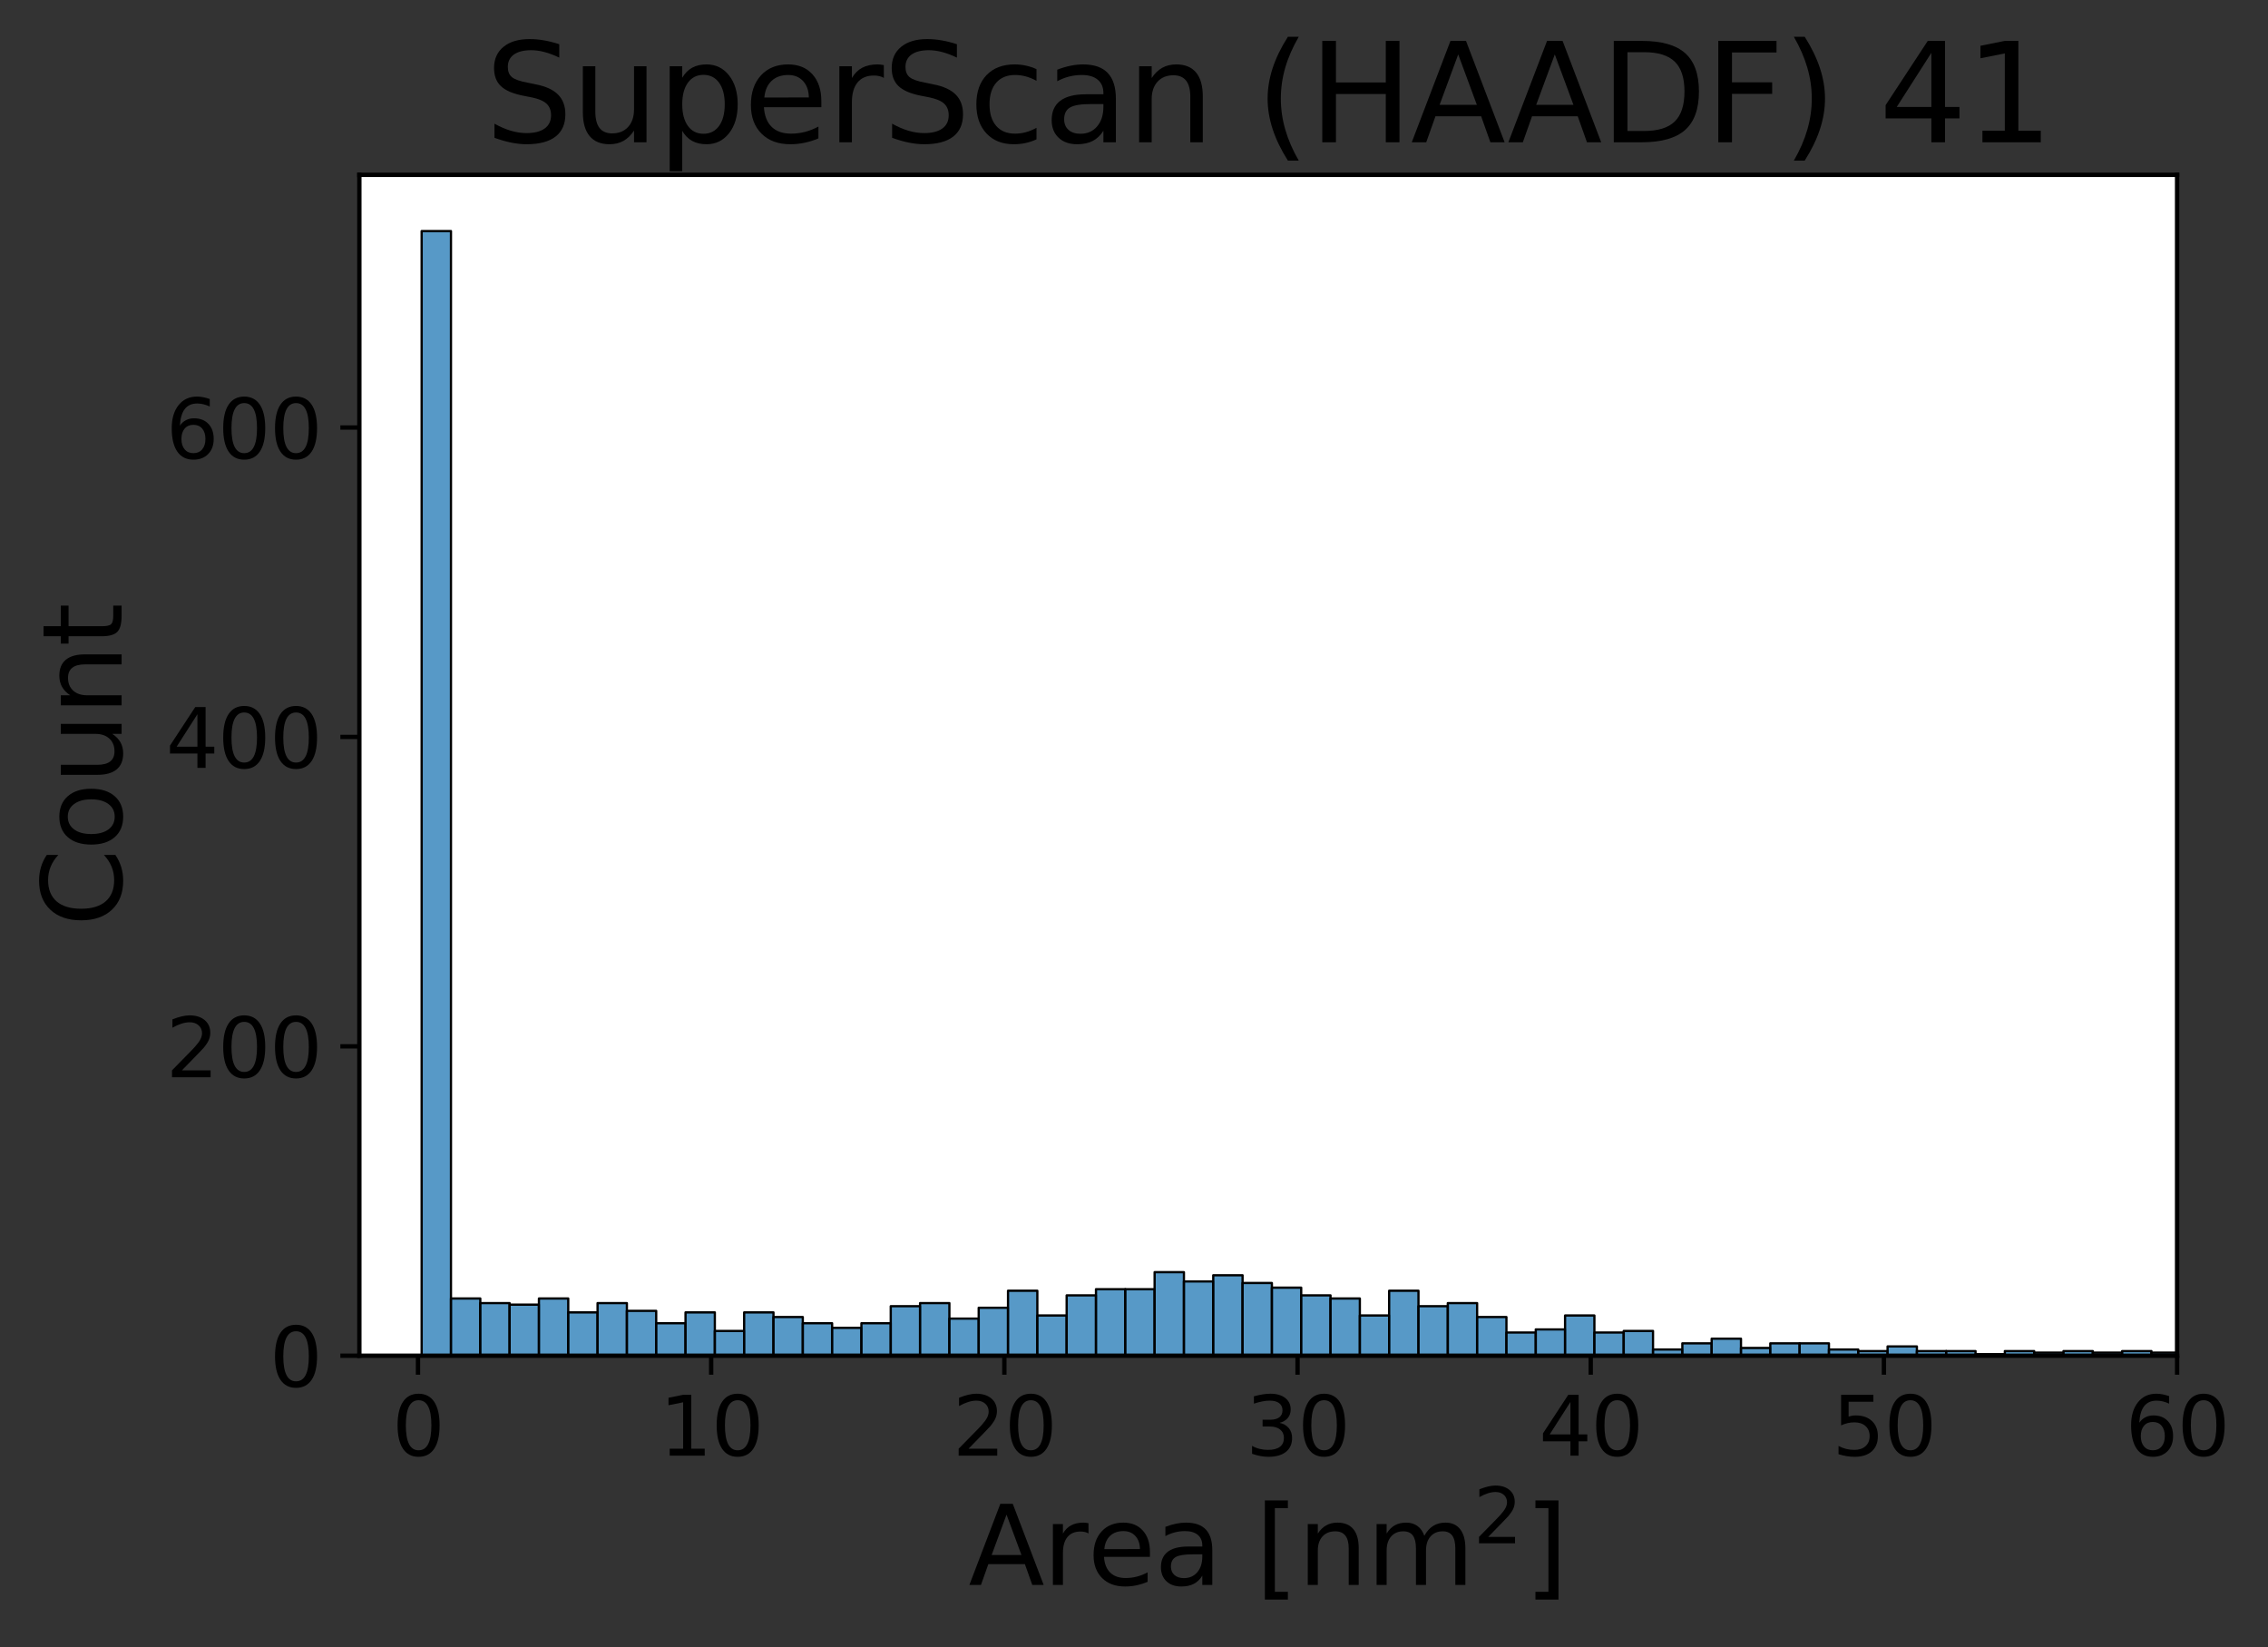 <?xml version="1.0" encoding="utf-8" standalone="no"?>
<!DOCTYPE svg PUBLIC "-//W3C//DTD SVG 1.1//EN"
  "http://www.w3.org/Graphics/SVG/1.1/DTD/svg11.dtd">
<svg xmlns:xlink="http://www.w3.org/1999/xlink" width="417.731pt" height="303.353pt" viewBox="0 0 417.731 303.353" xmlns="http://www.w3.org/2000/svg" version="1.1">
 <rect x="0" y="0" width="417.731" height="303.353" fill="#333333" stroke="none"/>
 <defs>
  <style type="text/css">*{stroke-linejoin: round; stroke-linecap: butt}</style>
 </defs>
 <g id="figure_1">
  <g id="patch_1">
   <path d="M 0 303.353 
L 417.731 303.353 
L 417.731 0 
L 0 0 
L 0 303.353 
z
" style="fill: none"/>
  </g>
  <g id="axes_1">
   <g id="patch_2">
    <path d="M 66.188 249.636 
L 400.988 249.636 
L 400.988 32.196 
L 66.188 32.196 
z
" style="fill: #ffffff"/>
   </g>
   <g id="patch_3">
    <path d="M 77.662 249.636 
L 83.062 249.636 
L 83.062 42.55 
L 77.662 42.55 
z
" clip-path="url(#p3388fced5c)" style="fill: #1f77b4; fill-opacity: 0.75; stroke: #000000; stroke-width: 0.417; stroke-linejoin: miter"/>
   </g>
   <g id="patch_4">
    <path d="M 83.062 249.636 
L 88.463 249.636 
L 88.463 239.097 
L 83.062 239.097 
z
" clip-path="url(#p3388fced5c)" style="fill: #1f77b4; fill-opacity: 0.75; stroke: #000000; stroke-width: 0.417; stroke-linejoin: miter"/>
   </g>
   <g id="patch_5">
    <path d="M 88.463 249.636 
L 93.862 249.636 
L 93.862 239.951 
L 88.463 239.951 
z
" clip-path="url(#p3388fced5c)" style="fill: #1f77b4; fill-opacity: 0.75; stroke: #000000; stroke-width: 0.417; stroke-linejoin: miter"/>
   </g>
   <g id="patch_6">
    <path d="M 93.862 249.636 
L 99.263 249.636 
L 99.263 240.236 
L 93.862 240.236 
z
" clip-path="url(#p3388fced5c)" style="fill: #1f77b4; fill-opacity: 0.75; stroke: #000000; stroke-width: 0.417; stroke-linejoin: miter"/>
   </g>
   <g id="patch_7">
    <path d="M 99.263 249.636 
L 104.662 249.636 
L 104.662 239.097 
L 99.263 239.097 
z
" clip-path="url(#p3388fced5c)" style="fill: #1f77b4; fill-opacity: 0.75; stroke: #000000; stroke-width: 0.417; stroke-linejoin: miter"/>
   </g>
   <g id="patch_8">
    <path d="M 104.662 249.636 
L 110.062 249.636 
L 110.062 241.66 
L 104.662 241.66 
z
" clip-path="url(#p3388fced5c)" style="fill: #1f77b4; fill-opacity: 0.75; stroke: #000000; stroke-width: 0.417; stroke-linejoin: miter"/>
   </g>
   <g id="patch_9">
    <path d="M 110.062 249.636 
L 115.463 249.636 
L 115.463 239.951 
L 110.062 239.951 
z
" clip-path="url(#p3388fced5c)" style="fill: #1f77b4; fill-opacity: 0.75; stroke: #000000; stroke-width: 0.417; stroke-linejoin: miter"/>
   </g>
   <g id="patch_10">
    <path d="M 115.463 249.636 
L 120.862 249.636 
L 120.862 241.375 
L 115.463 241.375 
z
" clip-path="url(#p3388fced5c)" style="fill: #1f77b4; fill-opacity: 0.75; stroke: #000000; stroke-width: 0.417; stroke-linejoin: miter"/>
   </g>
   <g id="patch_11">
    <path d="M 120.862 249.636 
L 126.263 249.636 
L 126.263 243.654 
L 120.862 243.654 
z
" clip-path="url(#p3388fced5c)" style="fill: #1f77b4; fill-opacity: 0.75; stroke: #000000; stroke-width: 0.417; stroke-linejoin: miter"/>
   </g>
   <g id="patch_12">
    <path d="M 126.263 249.636 
L 131.662 249.636 
L 131.662 241.66 
L 126.263 241.66 
z
" clip-path="url(#p3388fced5c)" style="fill: #1f77b4; fill-opacity: 0.75; stroke: #000000; stroke-width: 0.417; stroke-linejoin: miter"/>
   </g>
   <g id="patch_13">
    <path d="M 131.662 249.636 
L 137.062 249.636 
L 137.062 245.078 
L 131.662 245.078 
z
" clip-path="url(#p3388fced5c)" style="fill: #1f77b4; fill-opacity: 0.75; stroke: #000000; stroke-width: 0.417; stroke-linejoin: miter"/>
   </g>
   <g id="patch_14">
    <path d="M 137.062 249.636 
L 142.463 249.636 
L 142.463 241.66 
L 137.062 241.66 
z
" clip-path="url(#p3388fced5c)" style="fill: #1f77b4; fill-opacity: 0.75; stroke: #000000; stroke-width: 0.417; stroke-linejoin: miter"/>
   </g>
   <g id="patch_15">
    <path d="M 142.463 249.636 
L 147.863 249.636 
L 147.863 242.515 
L 142.463 242.515 
z
" clip-path="url(#p3388fced5c)" style="fill: #1f77b4; fill-opacity: 0.75; stroke: #000000; stroke-width: 0.417; stroke-linejoin: miter"/>
   </g>
   <g id="patch_16">
    <path d="M 147.863 249.636 
L 153.262 249.636 
L 153.262 243.654 
L 147.863 243.654 
z
" clip-path="url(#p3388fced5c)" style="fill: #1f77b4; fill-opacity: 0.75; stroke: #000000; stroke-width: 0.417; stroke-linejoin: miter"/>
   </g>
   <g id="patch_17">
    <path d="M 153.262 249.636 
L 158.662 249.636 
L 158.662 244.509 
L 153.262 244.509 
z
" clip-path="url(#p3388fced5c)" style="fill: #1f77b4; fill-opacity: 0.75; stroke: #000000; stroke-width: 0.417; stroke-linejoin: miter"/>
   </g>
   <g id="patch_18">
    <path d="M 158.662 249.636 
L 164.062 249.636 
L 164.062 243.654 
L 158.662 243.654 
z
" clip-path="url(#p3388fced5c)" style="fill: #1f77b4; fill-opacity: 0.75; stroke: #000000; stroke-width: 0.417; stroke-linejoin: miter"/>
   </g>
   <g id="patch_19">
    <path d="M 164.062 249.636 
L 169.463 249.636 
L 169.463 240.521 
L 164.062 240.521 
z
" clip-path="url(#p3388fced5c)" style="fill: #1f77b4; fill-opacity: 0.75; stroke: #000000; stroke-width: 0.417; stroke-linejoin: miter"/>
   </g>
   <g id="patch_20">
    <path d="M 169.463 249.636 
L 174.863 249.636 
L 174.863 239.951 
L 169.463 239.951 
z
" clip-path="url(#p3388fced5c)" style="fill: #1f77b4; fill-opacity: 0.75; stroke: #000000; stroke-width: 0.417; stroke-linejoin: miter"/>
   </g>
   <g id="patch_21">
    <path d="M 174.863 249.636 
L 180.262 249.636 
L 180.262 242.8 
L 174.863 242.8 
z
" clip-path="url(#p3388fced5c)" style="fill: #1f77b4; fill-opacity: 0.75; stroke: #000000; stroke-width: 0.417; stroke-linejoin: miter"/>
   </g>
   <g id="patch_22">
    <path d="M 180.262 249.636 
L 185.662 249.636 
L 185.662 240.806 
L 180.262 240.806 
z
" clip-path="url(#p3388fced5c)" style="fill: #1f77b4; fill-opacity: 0.75; stroke: #000000; stroke-width: 0.417; stroke-linejoin: miter"/>
   </g>
   <g id="patch_23">
    <path d="M 185.662 249.636 
L 191.062 249.636 
L 191.062 237.672 
L 185.662 237.672 
z
" clip-path="url(#p3388fced5c)" style="fill: #1f77b4; fill-opacity: 0.75; stroke: #000000; stroke-width: 0.417; stroke-linejoin: miter"/>
   </g>
   <g id="patch_24">
    <path d="M 191.062 249.636 
L 196.463 249.636 
L 196.463 242.23 
L 191.062 242.23 
z
" clip-path="url(#p3388fced5c)" style="fill: #1f77b4; fill-opacity: 0.75; stroke: #000000; stroke-width: 0.417; stroke-linejoin: miter"/>
   </g>
   <g id="patch_25">
    <path d="M 196.463 249.636 
L 201.863 249.636 
L 201.863 238.527 
L 196.463 238.527 
z
" clip-path="url(#p3388fced5c)" style="fill: #1f77b4; fill-opacity: 0.75; stroke: #000000; stroke-width: 0.417; stroke-linejoin: miter"/>
   </g>
   <g id="patch_26">
    <path d="M 201.863 249.636 
L 207.262 249.636 
L 207.262 237.388 
L 201.863 237.388 
z
" clip-path="url(#p3388fced5c)" style="fill: #1f77b4; fill-opacity: 0.75; stroke: #000000; stroke-width: 0.417; stroke-linejoin: miter"/>
   </g>
   <g id="patch_27">
    <path d="M 207.262 249.636 
L 212.662 249.636 
L 212.662 237.388 
L 207.262 237.388 
z
" clip-path="url(#p3388fced5c)" style="fill: #1f77b4; fill-opacity: 0.75; stroke: #000000; stroke-width: 0.417; stroke-linejoin: miter"/>
   </g>
   <g id="patch_28">
    <path d="M 212.662 249.636 
L 218.062 249.636 
L 218.062 234.254 
L 212.662 234.254 
z
" clip-path="url(#p3388fced5c)" style="fill: #1f77b4; fill-opacity: 0.75; stroke: #000000; stroke-width: 0.417; stroke-linejoin: miter"/>
   </g>
   <g id="patch_29">
    <path d="M 218.062 249.636 
L 223.463 249.636 
L 223.463 235.963 
L 218.062 235.963 
z
" clip-path="url(#p3388fced5c)" style="fill: #1f77b4; fill-opacity: 0.75; stroke: #000000; stroke-width: 0.417; stroke-linejoin: miter"/>
   </g>
   <g id="patch_30">
    <path d="M 223.463 249.636 
L 228.863 249.636 
L 228.863 234.824 
L 223.463 234.824 
z
" clip-path="url(#p3388fced5c)" style="fill: #1f77b4; fill-opacity: 0.75; stroke: #000000; stroke-width: 0.417; stroke-linejoin: miter"/>
   </g>
   <g id="patch_31">
    <path d="M 228.863 249.636 
L 234.262 249.636 
L 234.262 236.248 
L 228.863 236.248 
z
" clip-path="url(#p3388fced5c)" style="fill: #1f77b4; fill-opacity: 0.75; stroke: #000000; stroke-width: 0.417; stroke-linejoin: miter"/>
   </g>
   <g id="patch_32">
    <path d="M 234.262 249.636 
L 239.662 249.636 
L 239.662 237.103 
L 234.262 237.103 
z
" clip-path="url(#p3388fced5c)" style="fill: #1f77b4; fill-opacity: 0.75; stroke: #000000; stroke-width: 0.417; stroke-linejoin: miter"/>
   </g>
   <g id="patch_33">
    <path d="M 239.662 249.636 
L 245.062 249.636 
L 245.062 238.527 
L 239.662 238.527 
z
" clip-path="url(#p3388fced5c)" style="fill: #1f77b4; fill-opacity: 0.75; stroke: #000000; stroke-width: 0.417; stroke-linejoin: miter"/>
   </g>
   <g id="patch_34">
    <path d="M 245.062 249.636 
L 250.463 249.636 
L 250.463 239.097 
L 245.062 239.097 
z
" clip-path="url(#p3388fced5c)" style="fill: #1f77b4; fill-opacity: 0.75; stroke: #000000; stroke-width: 0.417; stroke-linejoin: miter"/>
   </g>
   <g id="patch_35">
    <path d="M 250.463 249.636 
L 255.863 249.636 
L 255.863 242.23 
L 250.463 242.23 
z
" clip-path="url(#p3388fced5c)" style="fill: #1f77b4; fill-opacity: 0.75; stroke: #000000; stroke-width: 0.417; stroke-linejoin: miter"/>
   </g>
   <g id="patch_36">
    <path d="M 255.863 249.636 
L 261.262 249.636 
L 261.262 237.672 
L 255.863 237.672 
z
" clip-path="url(#p3388fced5c)" style="fill: #1f77b4; fill-opacity: 0.75; stroke: #000000; stroke-width: 0.417; stroke-linejoin: miter"/>
   </g>
   <g id="patch_37">
    <path d="M 261.262 249.636 
L 266.663 249.636 
L 266.663 240.521 
L 261.262 240.521 
z
" clip-path="url(#p3388fced5c)" style="fill: #1f77b4; fill-opacity: 0.75; stroke: #000000; stroke-width: 0.417; stroke-linejoin: miter"/>
   </g>
   <g id="patch_38">
    <path d="M 266.663 249.636 
L 272.062 249.636 
L 272.062 239.951 
L 266.663 239.951 
z
" clip-path="url(#p3388fced5c)" style="fill: #1f77b4; fill-opacity: 0.75; stroke: #000000; stroke-width: 0.417; stroke-linejoin: miter"/>
   </g>
   <g id="patch_39">
    <path d="M 272.062 249.636 
L 277.462 249.636 
L 277.462 242.515 
L 272.062 242.515 
z
" clip-path="url(#p3388fced5c)" style="fill: #1f77b4; fill-opacity: 0.75; stroke: #000000; stroke-width: 0.417; stroke-linejoin: miter"/>
   </g>
   <g id="patch_40">
    <path d="M 277.462 249.636 
L 282.863 249.636 
L 282.863 245.363 
L 277.462 245.363 
z
" clip-path="url(#p3388fced5c)" style="fill: #1f77b4; fill-opacity: 0.75; stroke: #000000; stroke-width: 0.417; stroke-linejoin: miter"/>
   </g>
   <g id="patch_41">
    <path d="M 282.863 249.636 
L 288.262 249.636 
L 288.262 244.794 
L 282.863 244.794 
z
" clip-path="url(#p3388fced5c)" style="fill: #1f77b4; fill-opacity: 0.75; stroke: #000000; stroke-width: 0.417; stroke-linejoin: miter"/>
   </g>
   <g id="patch_42">
    <path d="M 288.262 249.636 
L 293.663 249.636 
L 293.663 242.23 
L 288.262 242.23 
z
" clip-path="url(#p3388fced5c)" style="fill: #1f77b4; fill-opacity: 0.75; stroke: #000000; stroke-width: 0.417; stroke-linejoin: miter"/>
   </g>
   <g id="patch_43">
    <path d="M 293.663 249.636 
L 299.062 249.636 
L 299.062 245.363 
L 293.663 245.363 
z
" clip-path="url(#p3388fced5c)" style="fill: #1f77b4; fill-opacity: 0.75; stroke: #000000; stroke-width: 0.417; stroke-linejoin: miter"/>
   </g>
   <g id="patch_44">
    <path d="M 299.062 249.636 
L 304.462 249.636 
L 304.462 245.078 
L 299.062 245.078 
z
" clip-path="url(#p3388fced5c)" style="fill: #1f77b4; fill-opacity: 0.75; stroke: #000000; stroke-width: 0.417; stroke-linejoin: miter"/>
   </g>
   <g id="patch_45">
    <path d="M 304.462 249.636 
L 309.863 249.636 
L 309.863 248.497 
L 304.462 248.497 
z
" clip-path="url(#p3388fced5c)" style="fill: #1f77b4; fill-opacity: 0.75; stroke: #000000; stroke-width: 0.417; stroke-linejoin: miter"/>
   </g>
   <g id="patch_46">
    <path d="M 309.863 249.636 
L 315.262 249.636 
L 315.262 247.357 
L 309.863 247.357 
z
" clip-path="url(#p3388fced5c)" style="fill: #1f77b4; fill-opacity: 0.75; stroke: #000000; stroke-width: 0.417; stroke-linejoin: miter"/>
   </g>
   <g id="patch_47">
    <path d="M 315.262 249.636 
L 320.663 249.636 
L 320.663 246.503 
L 315.262 246.503 
z
" clip-path="url(#p3388fced5c)" style="fill: #1f77b4; fill-opacity: 0.75; stroke: #000000; stroke-width: 0.417; stroke-linejoin: miter"/>
   </g>
   <g id="patch_48">
    <path d="M 320.663 249.636 
L 326.062 249.636 
L 326.062 248.212 
L 320.663 248.212 
z
" clip-path="url(#p3388fced5c)" style="fill: #1f77b4; fill-opacity: 0.75; stroke: #000000; stroke-width: 0.417; stroke-linejoin: miter"/>
   </g>
   <g id="patch_49">
    <path d="M 326.062 249.636 
L 331.462 249.636 
L 331.462 247.357 
L 326.062 247.357 
z
" clip-path="url(#p3388fced5c)" style="fill: #1f77b4; fill-opacity: 0.75; stroke: #000000; stroke-width: 0.417; stroke-linejoin: miter"/>
   </g>
   <g id="patch_50">
    <path d="M 331.462 249.636 
L 336.863 249.636 
L 336.863 247.357 
L 331.462 247.357 
z
" clip-path="url(#p3388fced5c)" style="fill: #1f77b4; fill-opacity: 0.75; stroke: #000000; stroke-width: 0.417; stroke-linejoin: miter"/>
   </g>
   <g id="patch_51">
    <path d="M 336.863 249.636 
L 342.262 249.636 
L 342.262 248.497 
L 336.863 248.497 
z
" clip-path="url(#p3388fced5c)" style="fill: #1f77b4; fill-opacity: 0.75; stroke: #000000; stroke-width: 0.417; stroke-linejoin: miter"/>
   </g>
   <g id="patch_52">
    <path d="M 342.262 249.636 
L 347.663 249.636 
L 347.663 248.782 
L 342.262 248.782 
z
" clip-path="url(#p3388fced5c)" style="fill: #1f77b4; fill-opacity: 0.75; stroke: #000000; stroke-width: 0.417; stroke-linejoin: miter"/>
   </g>
   <g id="patch_53">
    <path d="M 347.663 249.636 
L 353.062 249.636 
L 353.062 247.927 
L 347.663 247.927 
z
" clip-path="url(#p3388fced5c)" style="fill: #1f77b4; fill-opacity: 0.75; stroke: #000000; stroke-width: 0.417; stroke-linejoin: miter"/>
   </g>
   <g id="patch_54">
    <path d="M 353.062 249.636 
L 358.462 249.636 
L 358.462 248.782 
L 353.062 248.782 
z
" clip-path="url(#p3388fced5c)" style="fill: #1f77b4; fill-opacity: 0.75; stroke: #000000; stroke-width: 0.417; stroke-linejoin: miter"/>
   </g>
   <g id="patch_55">
    <path d="M 358.462 249.636 
L 363.863 249.636 
L 363.863 248.782 
L 358.462 248.782 
z
" clip-path="url(#p3388fced5c)" style="fill: #1f77b4; fill-opacity: 0.75; stroke: #000000; stroke-width: 0.417; stroke-linejoin: miter"/>
   </g>
   <g id="patch_56">
    <path d="M 363.863 249.636 
L 369.262 249.636 
L 369.262 249.351 
L 363.863 249.351 
z
" clip-path="url(#p3388fced5c)" style="fill: #1f77b4; fill-opacity: 0.75; stroke: #000000; stroke-width: 0.417; stroke-linejoin: miter"/>
   </g>
   <g id="patch_57">
    <path d="M 369.262 249.636 
L 374.663 249.636 
L 374.663 248.782 
L 369.262 248.782 
z
" clip-path="url(#p3388fced5c)" style="fill: #1f77b4; fill-opacity: 0.75; stroke: #000000; stroke-width: 0.417; stroke-linejoin: miter"/>
   </g>
   <g id="patch_58">
    <path d="M 374.663 249.636 
L 380.062 249.636 
L 380.062 249.066 
L 374.663 249.066 
z
" clip-path="url(#p3388fced5c)" style="fill: #1f77b4; fill-opacity: 0.75; stroke: #000000; stroke-width: 0.417; stroke-linejoin: miter"/>
   </g>
   <g id="patch_59">
    <path d="M 380.062 249.636 
L 385.462 249.636 
L 385.462 248.782 
L 380.062 248.782 
z
" clip-path="url(#p3388fced5c)" style="fill: #1f77b4; fill-opacity: 0.75; stroke: #000000; stroke-width: 0.417; stroke-linejoin: miter"/>
   </g>
   <g id="patch_60">
    <path d="M 385.462 249.636 
L 390.863 249.636 
L 390.863 249.066 
L 385.462 249.066 
z
" clip-path="url(#p3388fced5c)" style="fill: #1f77b4; fill-opacity: 0.75; stroke: #000000; stroke-width: 0.417; stroke-linejoin: miter"/>
   </g>
   <g id="patch_61">
    <path d="M 390.863 249.636 
L 396.262 249.636 
L 396.262 248.782 
L 390.863 248.782 
z
" clip-path="url(#p3388fced5c)" style="fill: #1f77b4; fill-opacity: 0.75; stroke: #000000; stroke-width: 0.417; stroke-linejoin: miter"/>
   </g>
   <g id="patch_62">
    <path d="M 396.262 249.636 
L 401.663 249.636 
L 401.663 249.066 
L 396.262 249.066 
z
" clip-path="url(#p3388fced5c)" style="fill: #1f77b4; fill-opacity: 0.75; stroke: #000000; stroke-width: 0.417; stroke-linejoin: miter"/>
   </g>
   <g id="patch_63">
    <path d="M 401.663 249.636 
L 407.062 249.636 
L 407.062 249.066 
L 401.663 249.066 
z
" clip-path="url(#p3388fced5c)" style="fill: #1f77b4; fill-opacity: 0.75; stroke: #000000; stroke-width: 0.417; stroke-linejoin: miter"/>
   </g>
   <g id="patch_64">
    <path d="M 407.062 249.636 
L 412.462 249.636 
L 412.462 249.351 
L 407.062 249.351 
z
" clip-path="url(#p3388fced5c)" style="fill: #1f77b4; fill-opacity: 0.75; stroke: #000000; stroke-width: 0.417; stroke-linejoin: miter"/>
   </g>
   <g id="patch_65">
    <path d="M 412.462 249.636 
L 417.863 249.636 
L 417.863 249.636 
L 412.462 249.636 
z
" clip-path="url(#p3388fced5c)" style="fill: #1f77b4; fill-opacity: 0.75; stroke: #000000; stroke-width: 0.417; stroke-linejoin: miter"/>
   </g>
   <g id="patch_66">
    <path d="M 417.863 249.636 
L 423.262 249.636 
L 423.262 248.782 
L 417.863 248.782 
z
" clip-path="url(#p3388fced5c)" style="fill: #1f77b4; fill-opacity: 0.75; stroke: #000000; stroke-width: 0.417; stroke-linejoin: miter"/>
   </g>
   <g id="patch_67">
    <path d="M 423.262 249.636 
L 428.663 249.636 
L 428.663 249.636 
L 423.262 249.636 
z
" clip-path="url(#p3388fced5c)" style="fill: #1f77b4; fill-opacity: 0.75; stroke: #000000; stroke-width: 0.417; stroke-linejoin: miter"/>
   </g>
   <g id="patch_68">
    <path d="M 428.663 249.636 
L 434.062 249.636 
L 434.062 249.351 
L 428.663 249.351 
z
" clip-path="url(#p3388fced5c)" style="fill: #1f77b4; fill-opacity: 0.75; stroke: #000000; stroke-width: 0.417; stroke-linejoin: miter"/>
   </g>
   <g id="patch_69">
    <path d="M 434.062 249.636 
L 439.462 249.636 
L 439.462 249.351 
L 434.062 249.351 
z
" clip-path="url(#p3388fced5c)" style="fill: #1f77b4; fill-opacity: 0.75; stroke: #000000; stroke-width: 0.417; stroke-linejoin: miter"/>
   </g>
   <g id="patch_70">
    <path d="M 439.462 249.636 
L 444.863 249.636 
L 444.863 249.351 
L 439.462 249.351 
z
" clip-path="url(#p3388fced5c)" style="fill: #1f77b4; fill-opacity: 0.75; stroke: #000000; stroke-width: 0.417; stroke-linejoin: miter"/>
   </g>
   <g id="patch_71">
    <path d="M 444.863 249.636 
L 450.262 249.636 
L 450.262 249.636 
L 444.863 249.636 
z
" clip-path="url(#p3388fced5c)" style="fill: #1f77b4; fill-opacity: 0.75; stroke: #000000; stroke-width: 0.417; stroke-linejoin: miter"/>
   </g>
   <g id="patch_72">
    <path d="M 450.262 249.636 
L 455.663 249.636 
L 455.663 249.636 
L 450.262 249.636 
z
" clip-path="url(#p3388fced5c)" style="fill: #1f77b4; fill-opacity: 0.75; stroke: #000000; stroke-width: 0.417; stroke-linejoin: miter"/>
   </g>
   <g id="patch_73">
    <path d="M 455.663 249.636 
L 461.062 249.636 
L 461.062 249.636 
L 455.663 249.636 
z
" clip-path="url(#p3388fced5c)" style="fill: #1f77b4; fill-opacity: 0.75; stroke: #000000; stroke-width: 0.417; stroke-linejoin: miter"/>
   </g>
   <g id="patch_74">
    <path d="M 461.062 249.636 
L 466.462 249.636 
L 466.462 249.636 
L 461.062 249.636 
z
" clip-path="url(#p3388fced5c)" style="fill: #1f77b4; fill-opacity: 0.75; stroke: #000000; stroke-width: 0.417; stroke-linejoin: miter"/>
   </g>
   <g id="patch_75">
    <path d="M 466.462 249.636 
L 471.863 249.636 
L 471.863 249.066 
L 466.462 249.066 
z
" clip-path="url(#p3388fced5c)" style="fill: #1f77b4; fill-opacity: 0.75; stroke: #000000; stroke-width: 0.417; stroke-linejoin: miter"/>
   </g>
   <g id="matplotlib.axis_1">
    <g id="xtick_1">
     <g id="line2d_1">
      <defs>
       <path id="me2500fe835" d="M 0 0 
L 0 3.5 
" style="stroke: #000000; stroke-width: 0.8"/>
      </defs>
      <g>
       <use xlink:href="#me2500fe835" x="76.987" y="249.636" style="stroke: #000000; stroke-width: 0.8"/>
      </g>
     </g>
     <g id="text_1">
      <!-- 0 -->
      <g transform="translate(72.216 268.034)scale(0.15 -0.15)">
       <defs>
        <path id="DejaVuSans-30" d="M 2034 4250 
Q 1547 4250 1301 3770 
Q 1056 3291 1056 2328 
Q 1056 1369 1301 889 
Q 1547 409 2034 409 
Q 2525 409 2770 889 
Q 3016 1369 3016 2328 
Q 3016 3291 2770 3770 
Q 2525 4250 2034 4250 
z
M 2034 4750 
Q 2819 4750 3233 4129 
Q 3647 3509 3647 2328 
Q 3647 1150 3233 529 
Q 2819 -91 2034 -91 
Q 1250 -91 836 529 
Q 422 1150 422 2328 
Q 422 3509 836 4129 
Q 1250 4750 2034 4750 
z
" transform="scale(0.016)"/>
       </defs>
       <use xlink:href="#DejaVuSans-30"/>
      </g>
     </g>
    </g>
    <g id="xtick_2">
     <g id="line2d_2">
      <g>
       <use xlink:href="#me2500fe835" x="130.988" y="249.636" style="stroke: #000000; stroke-width: 0.8"/>
      </g>
     </g>
     <g id="text_2">
      <!-- 10 -->
      <g transform="translate(121.444 268.034)scale(0.15 -0.15)">
       <defs>
        <path id="DejaVuSans-31" d="M 794 531 
L 1825 531 
L 1825 4091 
L 703 3866 
L 703 4441 
L 1819 4666 
L 2450 4666 
L 2450 531 
L 3481 531 
L 3481 0 
L 794 0 
L 794 531 
z
" transform="scale(0.016)"/>
       </defs>
       <use xlink:href="#DejaVuSans-31"/>
       <use xlink:href="#DejaVuSans-30" x="63.623"/>
      </g>
     </g>
    </g>
    <g id="xtick_3">
     <g id="line2d_3">
      <g>
       <use xlink:href="#me2500fe835" x="184.988" y="249.636" style="stroke: #000000; stroke-width: 0.8"/>
      </g>
     </g>
     <g id="text_3">
      <!-- 20 -->
      <g transform="translate(175.444 268.034)scale(0.15 -0.15)">
       <defs>
        <path id="DejaVuSans-32" d="M 1228 531 
L 3431 531 
L 3431 0 
L 469 0 
L 469 531 
Q 828 903 1448 1529 
Q 2069 2156 2228 2338 
Q 2531 2678 2651 2914 
Q 2772 3150 2772 3378 
Q 2772 3750 2511 3984 
Q 2250 4219 1831 4219 
Q 1534 4219 1204 4116 
Q 875 4013 500 3803 
L 500 4441 
Q 881 4594 1212 4672 
Q 1544 4750 1819 4750 
Q 2544 4750 2975 4387 
Q 3406 4025 3406 3419 
Q 3406 3131 3298 2873 
Q 3191 2616 2906 2266 
Q 2828 2175 2409 1742 
Q 1991 1309 1228 531 
z
" transform="scale(0.016)"/>
       </defs>
       <use xlink:href="#DejaVuSans-32"/>
       <use xlink:href="#DejaVuSans-30" x="63.623"/>
      </g>
     </g>
    </g>
    <g id="xtick_4">
     <g id="line2d_4">
      <g>
       <use xlink:href="#me2500fe835" x="238.988" y="249.636" style="stroke: #000000; stroke-width: 0.8"/>
      </g>
     </g>
     <g id="text_4">
      <!-- 30 -->
      <g transform="translate(229.444 268.034)scale(0.15 -0.15)">
       <defs>
        <path id="DejaVuSans-33" d="M 2597 2516 
Q 3050 2419 3304 2112 
Q 3559 1806 3559 1356 
Q 3559 666 3084 287 
Q 2609 -91 1734 -91 
Q 1441 -91 1130 -33 
Q 819 25 488 141 
L 488 750 
Q 750 597 1062 519 
Q 1375 441 1716 441 
Q 2309 441 2620 675 
Q 2931 909 2931 1356 
Q 2931 1769 2642 2001 
Q 2353 2234 1838 2234 
L 1294 2234 
L 1294 2753 
L 1863 2753 
Q 2328 2753 2575 2939 
Q 2822 3125 2822 3475 
Q 2822 3834 2567 4026 
Q 2313 4219 1838 4219 
Q 1578 4219 1281 4162 
Q 984 4106 628 3988 
L 628 4550 
Q 988 4650 1302 4700 
Q 1616 4750 1894 4750 
Q 2613 4750 3031 4423 
Q 3450 4097 3450 3541 
Q 3450 3153 3228 2886 
Q 3006 2619 2597 2516 
z
" transform="scale(0.016)"/>
       </defs>
       <use xlink:href="#DejaVuSans-33"/>
       <use xlink:href="#DejaVuSans-30" x="63.623"/>
      </g>
     </g>
    </g>
    <g id="xtick_5">
     <g id="line2d_5">
      <g>
       <use xlink:href="#me2500fe835" x="292.988" y="249.636" style="stroke: #000000; stroke-width: 0.8"/>
      </g>
     </g>
     <g id="text_5">
      <!-- 40 -->
      <g transform="translate(283.444 268.034)scale(0.15 -0.15)">
       <defs>
        <path id="DejaVuSans-34" d="M 2419 4116 
L 825 1625 
L 2419 1625 
L 2419 4116 
z
M 2253 4666 
L 3047 4666 
L 3047 1625 
L 3713 1625 
L 3713 1100 
L 3047 1100 
L 3047 0 
L 2419 0 
L 2419 1100 
L 313 1100 
L 313 1709 
L 2253 4666 
z
" transform="scale(0.016)"/>
       </defs>
       <use xlink:href="#DejaVuSans-34"/>
       <use xlink:href="#DejaVuSans-30" x="63.623"/>
      </g>
     </g>
    </g>
    <g id="xtick_6">
     <g id="line2d_6">
      <g>
       <use xlink:href="#me2500fe835" x="346.988" y="249.636" style="stroke: #000000; stroke-width: 0.8"/>
      </g>
     </g>
     <g id="text_6">
      <!-- 50 -->
      <g transform="translate(337.444 268.034)scale(0.15 -0.15)">
       <defs>
        <path id="DejaVuSans-35" d="M 691 4666 
L 3169 4666 
L 3169 4134 
L 1269 4134 
L 1269 2991 
Q 1406 3038 1543 3061 
Q 1681 3084 1819 3084 
Q 2600 3084 3056 2656 
Q 3513 2228 3513 1497 
Q 3513 744 3044 326 
Q 2575 -91 1722 -91 
Q 1428 -91 1123 -41 
Q 819 9 494 109 
L 494 744 
Q 775 591 1075 516 
Q 1375 441 1709 441 
Q 2250 441 2565 725 
Q 2881 1009 2881 1497 
Q 2881 1984 2565 2268 
Q 2250 2553 1709 2553 
Q 1456 2553 1204 2497 
Q 953 2441 691 2322 
L 691 4666 
z
" transform="scale(0.016)"/>
       </defs>
       <use xlink:href="#DejaVuSans-35"/>
       <use xlink:href="#DejaVuSans-30" x="63.623"/>
      </g>
     </g>
    </g>
    <g id="xtick_7">
     <g id="line2d_7">
      <g>
       <use xlink:href="#me2500fe835" x="400.988" y="249.636" style="stroke: #000000; stroke-width: 0.8"/>
      </g>
     </g>
     <g id="text_7">
      <!-- 60 -->
      <g transform="translate(391.444 268.034)scale(0.15 -0.15)">
       <defs>
        <path id="DejaVuSans-36" d="M 2113 2584 
Q 1688 2584 1439 2293 
Q 1191 2003 1191 1497 
Q 1191 994 1439 701 
Q 1688 409 2113 409 
Q 2538 409 2786 701 
Q 3034 994 3034 1497 
Q 3034 2003 2786 2293 
Q 2538 2584 2113 2584 
z
M 3366 4563 
L 3366 3988 
Q 3128 4100 2886 4159 
Q 2644 4219 2406 4219 
Q 1781 4219 1451 3797 
Q 1122 3375 1075 2522 
Q 1259 2794 1537 2939 
Q 1816 3084 2150 3084 
Q 2853 3084 3261 2657 
Q 3669 2231 3669 1497 
Q 3669 778 3244 343 
Q 2819 -91 2113 -91 
Q 1303 -91 875 529 
Q 447 1150 447 2328 
Q 447 3434 972 4092 
Q 1497 4750 2381 4750 
Q 2619 4750 2861 4703 
Q 3103 4656 3366 4563 
z
" transform="scale(0.016)"/>
       </defs>
       <use xlink:href="#DejaVuSans-36"/>
       <use xlink:href="#DejaVuSans-30" x="63.623"/>
      </g>
     </g>
    </g>
    <g id="text_8">
     <!-- Area [nm$^2$] -->
     <g transform="translate(178.387 291.994)scale(0.2 -0.2)">
      <defs>
       <path id="DejaVuSans-41" d="M 2188 4044 
L 1331 1722 
L 3047 1722 
L 2188 4044 
z
M 1831 4666 
L 2547 4666 
L 4325 0 
L 3669 0 
L 3244 1197 
L 1141 1197 
L 716 0 
L 50 0 
L 1831 4666 
z
" transform="scale(0.016)"/>
       <path id="DejaVuSans-72" d="M 2631 2963 
Q 2534 3019 2420 3045 
Q 2306 3072 2169 3072 
Q 1681 3072 1420 2755 
Q 1159 2438 1159 1844 
L 1159 0 
L 581 0 
L 581 3500 
L 1159 3500 
L 1159 2956 
Q 1341 3275 1631 3429 
Q 1922 3584 2338 3584 
Q 2397 3584 2469 3576 
Q 2541 3569 2628 3553 
L 2631 2963 
z
" transform="scale(0.016)"/>
       <path id="DejaVuSans-65" d="M 3597 1894 
L 3597 1613 
L 953 1613 
Q 991 1019 1311 708 
Q 1631 397 2203 397 
Q 2534 397 2845 478 
Q 3156 559 3463 722 
L 3463 178 
Q 3153 47 2828 -22 
Q 2503 -91 2169 -91 
Q 1331 -91 842 396 
Q 353 884 353 1716 
Q 353 2575 817 3079 
Q 1281 3584 2069 3584 
Q 2775 3584 3186 3129 
Q 3597 2675 3597 1894 
z
M 3022 2063 
Q 3016 2534 2758 2815 
Q 2500 3097 2075 3097 
Q 1594 3097 1305 2825 
Q 1016 2553 972 2059 
L 3022 2063 
z
" transform="scale(0.016)"/>
       <path id="DejaVuSans-61" d="M 2194 1759 
Q 1497 1759 1228 1600 
Q 959 1441 959 1056 
Q 959 750 1161 570 
Q 1363 391 1709 391 
Q 2188 391 2477 730 
Q 2766 1069 2766 1631 
L 2766 1759 
L 2194 1759 
z
M 3341 1997 
L 3341 0 
L 2766 0 
L 2766 531 
Q 2569 213 2275 61 
Q 1981 -91 1556 -91 
Q 1019 -91 701 211 
Q 384 513 384 1019 
Q 384 1609 779 1909 
Q 1175 2209 1959 2209 
L 2766 2209 
L 2766 2266 
Q 2766 2663 2505 2880 
Q 2244 3097 1772 3097 
Q 1472 3097 1187 3025 
Q 903 2953 641 2809 
L 641 3341 
Q 956 3463 1253 3523 
Q 1550 3584 1831 3584 
Q 2591 3584 2966 3190 
Q 3341 2797 3341 1997 
z
" transform="scale(0.016)"/>
       <path id="DejaVuSans-20" transform="scale(0.016)"/>
       <path id="DejaVuSans-5b" d="M 550 4863 
L 1875 4863 
L 1875 4416 
L 1125 4416 
L 1125 -397 
L 1875 -397 
L 1875 -844 
L 550 -844 
L 550 4863 
z
" transform="scale(0.016)"/>
       <path id="DejaVuSans-6e" d="M 3513 2113 
L 3513 0 
L 2938 0 
L 2938 2094 
Q 2938 2591 2744 2837 
Q 2550 3084 2163 3084 
Q 1697 3084 1428 2787 
Q 1159 2491 1159 1978 
L 1159 0 
L 581 0 
L 581 3500 
L 1159 3500 
L 1159 2956 
Q 1366 3272 1645 3428 
Q 1925 3584 2291 3584 
Q 2894 3584 3203 3211 
Q 3513 2838 3513 2113 
z
" transform="scale(0.016)"/>
       <path id="DejaVuSans-6d" d="M 3328 2828 
Q 3544 3216 3844 3400 
Q 4144 3584 4550 3584 
Q 5097 3584 5394 3201 
Q 5691 2819 5691 2113 
L 5691 0 
L 5113 0 
L 5113 2094 
Q 5113 2597 4934 2840 
Q 4756 3084 4391 3084 
Q 3944 3084 3684 2787 
Q 3425 2491 3425 1978 
L 3425 0 
L 2847 0 
L 2847 2094 
Q 2847 2600 2669 2842 
Q 2491 3084 2119 3084 
Q 1678 3084 1418 2786 
Q 1159 2488 1159 1978 
L 1159 0 
L 581 0 
L 581 3500 
L 1159 3500 
L 1159 2956 
Q 1356 3278 1631 3431 
Q 1906 3584 2284 3584 
Q 2666 3584 2933 3390 
Q 3200 3197 3328 2828 
z
" transform="scale(0.016)"/>
       <path id="DejaVuSans-5d" d="M 1947 4863 
L 1947 -844 
L 622 -844 
L 622 -397 
L 1369 -397 
L 1369 4416 
L 622 4416 
L 622 4863 
L 1947 4863 
z
" transform="scale(0.016)"/>
      </defs>
      <use xlink:href="#DejaVuSans-41" transform="translate(0 0.766)"/>
      <use xlink:href="#DejaVuSans-72" transform="translate(68.408 0.766)"/>
      <use xlink:href="#DejaVuSans-65" transform="translate(109.521 0.766)"/>
      <use xlink:href="#DejaVuSans-61" transform="translate(171.045 0.766)"/>
      <use xlink:href="#DejaVuSans-20" transform="translate(232.324 0.766)"/>
      <use xlink:href="#DejaVuSans-5b" transform="translate(264.111 0.766)"/>
      <use xlink:href="#DejaVuSans-6e" transform="translate(303.125 0.766)"/>
      <use xlink:href="#DejaVuSans-6d" transform="translate(366.504 0.766)"/>
      <use xlink:href="#DejaVuSans-32" transform="translate(464.873 39.047)scale(0.7)"/>
      <use xlink:href="#DejaVuSans-5d" transform="translate(512.144 0.766)"/>
     </g>
    </g>
   </g>
   <g id="matplotlib.axis_2">
    <g id="ytick_1">
     <g id="line2d_8">
      <defs>
       <path id="md9be7e258a" d="M 0 0 
L -3.5 0 
" style="stroke: #000000; stroke-width: 0.8"/>
      </defs>
      <g>
       <use xlink:href="#md9be7e258a" x="66.188" y="249.636" style="stroke: #000000; stroke-width: 0.8"/>
      </g>
     </g>
     <g id="text_9">
      <!-- 0 -->
      <g transform="translate(49.644 255.335)scale(0.15 -0.15)">
       <use xlink:href="#DejaVuSans-30"/>
      </g>
     </g>
    </g>
    <g id="ytick_2">
     <g id="line2d_9">
      <g>
       <use xlink:href="#md9be7e258a" x="66.188" y="192.666" style="stroke: #000000; stroke-width: 0.8"/>
      </g>
     </g>
     <g id="text_10">
      <!-- 200 -->
      <g transform="translate(30.556 198.365)scale(0.15 -0.15)">
       <use xlink:href="#DejaVuSans-32"/>
       <use xlink:href="#DejaVuSans-30" x="63.623"/>
       <use xlink:href="#DejaVuSans-30" x="127.246"/>
      </g>
     </g>
    </g>
    <g id="ytick_3">
     <g id="line2d_10">
      <g>
       <use xlink:href="#md9be7e258a" x="66.188" y="135.696" style="stroke: #000000; stroke-width: 0.8"/>
      </g>
     </g>
     <g id="text_11">
      <!-- 400 -->
      <g transform="translate(30.556 141.395)scale(0.15 -0.15)">
       <use xlink:href="#DejaVuSans-34"/>
       <use xlink:href="#DejaVuSans-30" x="63.623"/>
       <use xlink:href="#DejaVuSans-30" x="127.246"/>
      </g>
     </g>
    </g>
    <g id="ytick_4">
     <g id="line2d_11">
      <g>
       <use xlink:href="#md9be7e258a" x="66.188" y="78.726" style="stroke: #000000; stroke-width: 0.8"/>
      </g>
     </g>
     <g id="text_12">
      <!-- 600 -->
      <g transform="translate(30.556 84.425)scale(0.15 -0.15)">
       <use xlink:href="#DejaVuSans-36"/>
       <use xlink:href="#DejaVuSans-30" x="63.623"/>
       <use xlink:href="#DejaVuSans-30" x="127.246"/>
      </g>
     </g>
    </g>
    <g id="text_13">
     <!-- Count -->
     <g transform="translate(22.397 170.613)rotate(-90)scale(0.2 -0.2)">
      <defs>
       <path id="DejaVuSans-43" d="M 4122 4306 
L 4122 3641 
Q 3803 3938 3442 4084 
Q 3081 4231 2675 4231 
Q 1875 4231 1450 3742 
Q 1025 3253 1025 2328 
Q 1025 1406 1450 917 
Q 1875 428 2675 428 
Q 3081 428 3442 575 
Q 3803 722 4122 1019 
L 4122 359 
Q 3791 134 3420 21 
Q 3050 -91 2638 -91 
Q 1578 -91 968 557 
Q 359 1206 359 2328 
Q 359 3453 968 4101 
Q 1578 4750 2638 4750 
Q 3056 4750 3426 4639 
Q 3797 4528 4122 4306 
z
" transform="scale(0.016)"/>
       <path id="DejaVuSans-6f" d="M 1959 3097 
Q 1497 3097 1228 2736 
Q 959 2375 959 1747 
Q 959 1119 1226 758 
Q 1494 397 1959 397 
Q 2419 397 2687 759 
Q 2956 1122 2956 1747 
Q 2956 2369 2687 2733 
Q 2419 3097 1959 3097 
z
M 1959 3584 
Q 2709 3584 3137 3096 
Q 3566 2609 3566 1747 
Q 3566 888 3137 398 
Q 2709 -91 1959 -91 
Q 1206 -91 779 398 
Q 353 888 353 1747 
Q 353 2609 779 3096 
Q 1206 3584 1959 3584 
z
" transform="scale(0.016)"/>
       <path id="DejaVuSans-75" d="M 544 1381 
L 544 3500 
L 1119 3500 
L 1119 1403 
Q 1119 906 1312 657 
Q 1506 409 1894 409 
Q 2359 409 2629 706 
Q 2900 1003 2900 1516 
L 2900 3500 
L 3475 3500 
L 3475 0 
L 2900 0 
L 2900 538 
Q 2691 219 2414 64 
Q 2138 -91 1772 -91 
Q 1169 -91 856 284 
Q 544 659 544 1381 
z
M 1991 3584 
L 1991 3584 
z
" transform="scale(0.016)"/>
       <path id="DejaVuSans-74" d="M 1172 4494 
L 1172 3500 
L 2356 3500 
L 2356 3053 
L 1172 3053 
L 1172 1153 
Q 1172 725 1289 603 
Q 1406 481 1766 481 
L 2356 481 
L 2356 0 
L 1766 0 
Q 1100 0 847 248 
Q 594 497 594 1153 
L 594 3053 
L 172 3053 
L 172 3500 
L 594 3500 
L 594 4494 
L 1172 4494 
z
" transform="scale(0.016)"/>
      </defs>
      <use xlink:href="#DejaVuSans-43"/>
      <use xlink:href="#DejaVuSans-6f" x="69.824"/>
      <use xlink:href="#DejaVuSans-75" x="131.006"/>
      <use xlink:href="#DejaVuSans-6e" x="194.385"/>
      <use xlink:href="#DejaVuSans-74" x="257.764"/>
     </g>
    </g>
   </g>
   <g id="patch_76">
    <path d="M 66.188 249.636 
L 66.188 32.196 
" style="fill: none; stroke: #000000; stroke-width: 0.8; stroke-linejoin: miter; stroke-linecap: square"/>
   </g>
   <g id="patch_77">
    <path d="M 400.988 249.636 
L 400.988 32.196 
" style="fill: none; stroke: #000000; stroke-width: 0.8; stroke-linejoin: miter; stroke-linecap: square"/>
   </g>
   <g id="patch_78">
    <path d="M 66.188 249.636 
L 400.988 249.636 
" style="fill: none; stroke: #000000; stroke-width: 0.8; stroke-linejoin: miter; stroke-linecap: square"/>
   </g>
   <g id="patch_79">
    <path d="M 66.188 32.196 
L 400.988 32.196 
" style="fill: none; stroke: #000000; stroke-width: 0.8; stroke-linejoin: miter; stroke-linecap: square"/>
   </g>
   <g id="text_14">
    <!-- SuperScan (HAADF) 41 -->
    <g transform="translate(89.308 26.196)scale(0.25 -0.25)">
     <defs>
      <path id="DejaVuSans-53" d="M 3425 4513 
L 3425 3897 
Q 3066 4069 2747 4153 
Q 2428 4238 2131 4238 
Q 1616 4238 1336 4038 
Q 1056 3838 1056 3469 
Q 1056 3159 1242 3001 
Q 1428 2844 1947 2747 
L 2328 2669 
Q 3034 2534 3370 2195 
Q 3706 1856 3706 1288 
Q 3706 609 3251 259 
Q 2797 -91 1919 -91 
Q 1588 -91 1214 -16 
Q 841 59 441 206 
L 441 856 
Q 825 641 1194 531 
Q 1563 422 1919 422 
Q 2459 422 2753 634 
Q 3047 847 3047 1241 
Q 3047 1584 2836 1778 
Q 2625 1972 2144 2069 
L 1759 2144 
Q 1053 2284 737 2584 
Q 422 2884 422 3419 
Q 422 4038 858 4394 
Q 1294 4750 2059 4750 
Q 2388 4750 2728 4690 
Q 3069 4631 3425 4513 
z
" transform="scale(0.016)"/>
      <path id="DejaVuSans-70" d="M 1159 525 
L 1159 -1331 
L 581 -1331 
L 581 3500 
L 1159 3500 
L 1159 2969 
Q 1341 3281 1617 3432 
Q 1894 3584 2278 3584 
Q 2916 3584 3314 3078 
Q 3713 2572 3713 1747 
Q 3713 922 3314 415 
Q 2916 -91 2278 -91 
Q 1894 -91 1617 61 
Q 1341 213 1159 525 
z
M 3116 1747 
Q 3116 2381 2855 2742 
Q 2594 3103 2138 3103 
Q 1681 3103 1420 2742 
Q 1159 2381 1159 1747 
Q 1159 1113 1420 752 
Q 1681 391 2138 391 
Q 2594 391 2855 752 
Q 3116 1113 3116 1747 
z
" transform="scale(0.016)"/>
      <path id="DejaVuSans-63" d="M 3122 3366 
L 3122 2828 
Q 2878 2963 2633 3030 
Q 2388 3097 2138 3097 
Q 1578 3097 1268 2742 
Q 959 2388 959 1747 
Q 959 1106 1268 751 
Q 1578 397 2138 397 
Q 2388 397 2633 464 
Q 2878 531 3122 666 
L 3122 134 
Q 2881 22 2623 -34 
Q 2366 -91 2075 -91 
Q 1284 -91 818 406 
Q 353 903 353 1747 
Q 353 2603 823 3093 
Q 1294 3584 2113 3584 
Q 2378 3584 2631 3529 
Q 2884 3475 3122 3366 
z
" transform="scale(0.016)"/>
      <path id="DejaVuSans-28" d="M 1984 4856 
Q 1566 4138 1362 3434 
Q 1159 2731 1159 2009 
Q 1159 1288 1364 580 
Q 1569 -128 1984 -844 
L 1484 -844 
Q 1016 -109 783 600 
Q 550 1309 550 2009 
Q 550 2706 781 3412 
Q 1013 4119 1484 4856 
L 1984 4856 
z
" transform="scale(0.016)"/>
      <path id="DejaVuSans-48" d="M 628 4666 
L 1259 4666 
L 1259 2753 
L 3553 2753 
L 3553 4666 
L 4184 4666 
L 4184 0 
L 3553 0 
L 3553 2222 
L 1259 2222 
L 1259 0 
L 628 0 
L 628 4666 
z
" transform="scale(0.016)"/>
      <path id="DejaVuSans-44" d="M 1259 4147 
L 1259 519 
L 2022 519 
Q 2988 519 3436 956 
Q 3884 1394 3884 2338 
Q 3884 3275 3436 3711 
Q 2988 4147 2022 4147 
L 1259 4147 
z
M 628 4666 
L 1925 4666 
Q 3281 4666 3915 4102 
Q 4550 3538 4550 2338 
Q 4550 1131 3912 565 
Q 3275 0 1925 0 
L 628 0 
L 628 4666 
z
" transform="scale(0.016)"/>
      <path id="DejaVuSans-46" d="M 628 4666 
L 3309 4666 
L 3309 4134 
L 1259 4134 
L 1259 2759 
L 3109 2759 
L 3109 2228 
L 1259 2228 
L 1259 0 
L 628 0 
L 628 4666 
z
" transform="scale(0.016)"/>
      <path id="DejaVuSans-29" d="M 513 4856 
L 1013 4856 
Q 1481 4119 1714 3412 
Q 1947 2706 1947 2009 
Q 1947 1309 1714 600 
Q 1481 -109 1013 -844 
L 513 -844 
Q 928 -128 1133 580 
Q 1338 1288 1338 2009 
Q 1338 2731 1133 3434 
Q 928 4138 513 4856 
z
" transform="scale(0.016)"/>
     </defs>
     <use xlink:href="#DejaVuSans-53"/>
     <use xlink:href="#DejaVuSans-75" x="63.477"/>
     <use xlink:href="#DejaVuSans-70" x="126.855"/>
     <use xlink:href="#DejaVuSans-65" x="190.332"/>
     <use xlink:href="#DejaVuSans-72" x="251.855"/>
     <use xlink:href="#DejaVuSans-53" x="292.969"/>
     <use xlink:href="#DejaVuSans-63" x="356.445"/>
     <use xlink:href="#DejaVuSans-61" x="411.426"/>
     <use xlink:href="#DejaVuSans-6e" x="472.705"/>
     <use xlink:href="#DejaVuSans-20" x="536.084"/>
     <use xlink:href="#DejaVuSans-28" x="567.871"/>
     <use xlink:href="#DejaVuSans-48" x="606.885"/>
     <use xlink:href="#DejaVuSans-41" x="682.08"/>
     <use xlink:href="#DejaVuSans-41" x="753.238"/>
     <use xlink:href="#DejaVuSans-44" x="821.646"/>
     <use xlink:href="#DejaVuSans-46" x="898.648"/>
     <use xlink:href="#DejaVuSans-29" x="956.168"/>
     <use xlink:href="#DejaVuSans-20" x="995.182"/>
     <use xlink:href="#DejaVuSans-34" x="1026.969"/>
     <use xlink:href="#DejaVuSans-31" x="1090.592"/>
    </g>
   </g>
  </g>
 </g>
 <defs>
  <clipPath id="p3388fced5c">
   <rect x="66.188" y="32.196" width="334.8" height="217.44"/>
  </clipPath>
 </defs>
</svg>
